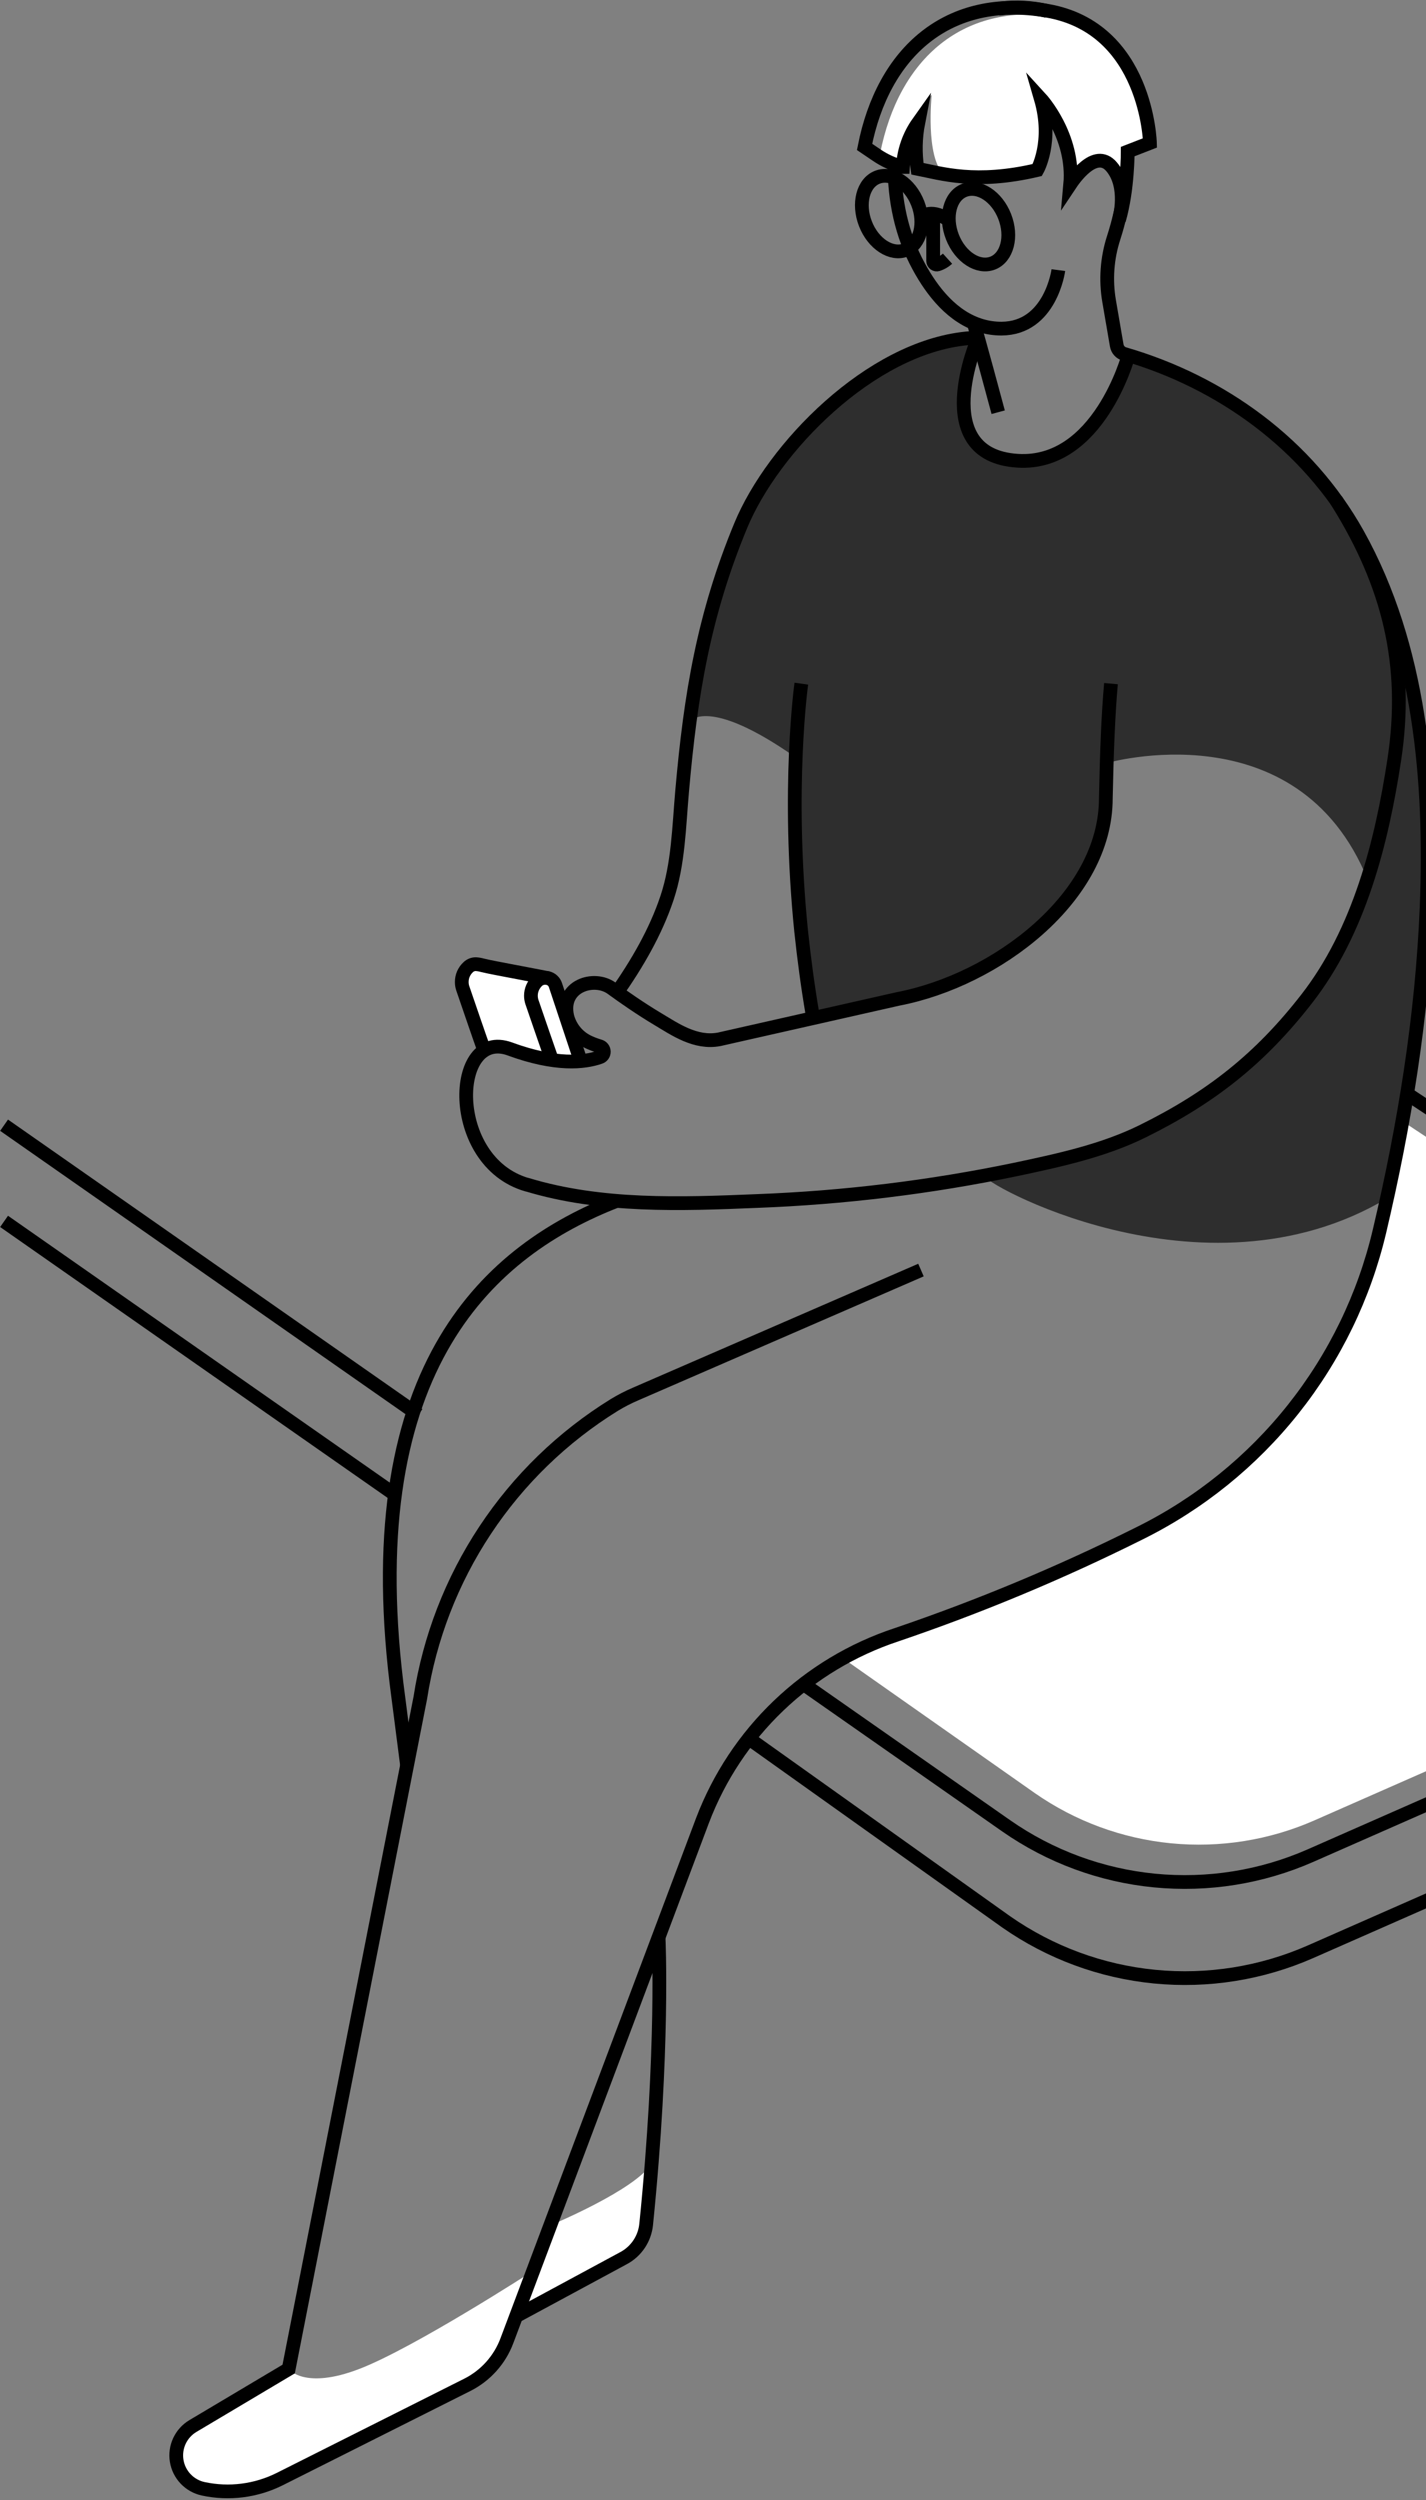 <svg width="437" height="766" viewBox="0 0 437 766" fill="none" xmlns="http://www.w3.org/2000/svg">
<rect x="0" y="0" width="437" height="766" fill="#808080" stroke="none"/>
<path d="M425.028 367.181C368.203 401.021 298.881 361.149 302.138 360.455C409.563 337.097 419.056 269.324 419.056 269.324C397.609 216.923 339.151 233.792 339.151 233.792C337.459 308.156 248.95 312.343 248.95 312.343C243.265 288.215 243.578 231.88 243.578 231.88C216.752 213.125 211.32 221.085 211.32 221.085C219.78 146.637 253.849 122.636 253.849 122.636C259.525 117.349 284.897 105.463 297.925 103.923L298.391 105.987C298.391 105.987 285.218 138.88 310.463 141.045C331.706 142.907 343.778 116.757 347.069 108.457C374.691 117.019 401.053 136.181 418.59 168.413C460.078 244.672 425.028 367.181 425.028 367.181Z" fill="#2E2E2E"/>
<path d="M431.171 335.092L569.246 426.46C596.022 444.175 592.579 484.495 563.214 497.414L401.628 568.529C386.601 575.141 370.125 577.774 353.785 576.175C337.446 574.577 321.792 568.799 308.331 559.4L246.277 516.017" stroke="black" stroke-width="4.21" stroke-miterlimit="10"/>
<path d="M431.173 364.556L426.528 361.477L569.274 455.907C596.05 473.622 592.606 513.943 563.242 526.861L401.656 597.976C386.628 604.587 370.152 607.221 353.813 605.622C337.473 604.023 321.82 598.247 308.359 588.848L229.461 532.656" stroke="black" stroke-width="4.21" stroke-miterlimit="10"/>
<path d="M551.328 492.371L402.813 557.741C389.002 563.816 373.86 566.235 358.844 564.765C343.827 563.295 329.442 557.987 317.071 549.349L260.16 509.367C267.996 503.362 276.776 498.702 286.141 495.577C309.6 487.609 332.495 478.064 354.667 467.008C371.498 458.682 386.283 446.741 397.964 432.039C409.647 417.337 417.937 400.237 422.245 381.96C425.223 369.312 427.837 356.52 429.978 343.661L560.685 430.063C585.286 446.34 578.307 480.51 551.328 492.371Z" fill="white"/>
<path d="M168.642 681.824C168.642 681.824 194.681 671.029 199.673 662.891C199.673 662.891 200.612 681.367 195.739 687.678C190.866 693.99 161.747 710.673 160.182 708.583C158.616 706.493 168.642 681.824 168.642 681.824Z" fill="white"/>
<path d="M88.481 725.851C88.481 725.851 93.218 732.281 110.028 725.851C126.838 719.422 163.411 695.742 163.411 695.742C163.411 695.742 153.208 723.136 149.511 726.147C145.814 729.159 75.968 763.371 75.968 763.371C75.968 763.371 44.742 767.813 56.51 745.605L88.481 725.851Z" fill="white"/>
<path d="M189.003 367.925C150.51 382.907 109.775 418.11 121.492 515.594L124.749 540.923" stroke="black" stroke-width="4.21" stroke-miterlimit="10"/>
<path d="M188.945 304.262C195.24 295.278 200.925 285.566 204.41 275.109C207.896 264.653 208.073 253.325 209.046 242.327C211.635 212.835 215.645 188.445 227.024 160.975C236.88 137.203 266.65 106.577 296.269 103.676L298.934 103.447" stroke="black" stroke-width="4.21" stroke-miterlimit="10"/>
<path d="M263.393 365.766C263.249 365.352 263.105 364.963 262.953 364.557" stroke="black" stroke-width="4.21" stroke-miterlimit="10"/>
<path d="M248.951 310.514C247.495 301.961 246.413 293.67 245.567 285.802C245.569 285.654 245.552 285.506 245.516 285.362C241.083 241.43 245.567 209.468 245.567 209.468" stroke="black" stroke-width="4.21" stroke-miterlimit="10"/>
<path d="M352.424 43.874L345.656 46.514C345.656 46.726 345.656 49.365 345.369 53.062C345.054 57.477 344.352 61.856 343.271 66.15C343.871 63.223 344.743 56.269 340.919 51.429C340.86 51.33 340.792 51.236 340.716 51.15C338.178 48.096 335.048 49.306 332.535 51.404C330.8 52.872 329.285 54.582 328.034 56.48C328.472 50.828 327.459 45.158 325.09 40.008C323.545 36.495 321.496 33.226 319.007 30.304C322.84 43.502 317.924 52.14 317.924 52.14C304.938 55.194 295.928 54.543 289.211 53.384C283.551 48.105 285.514 29.095 285.514 29.095C279.821 33.748 281.191 51.751 281.191 51.751C280.464 47.053 280.553 42.265 281.453 37.597C278.625 41.596 276.992 46.317 276.741 51.209L276.64 51.159C276.247 51.058 275.861 50.936 275.481 50.795C274.784 50.428 274.108 50.021 273.459 49.577L269.711 47.039C275.371 18.164 295.159 0.009 325.733 5.339C327.729 5.683 329.693 6.192 331.604 6.862C351.748 17.36 352.424 43.874 352.424 43.874Z" fill="white"/>
<path d="M177.944 325.082L170.237 301.884C170.066 301.344 169.761 300.856 169.35 300.467C168.938 300.078 168.434 299.8 167.885 299.659C167.817 299.659 167.741 299.659 167.665 299.608C167.589 299.558 167.572 299.608 167.521 299.608C167.344 299.597 167.166 299.597 166.988 299.608C166.133 299.612 165.312 299.938 164.687 300.522C164.061 301.1 163.562 301.801 163.22 302.582C162.878 303.362 162.7 304.205 162.699 305.057C162.7 305.723 162.806 306.386 163.012 307.019C164.704 311.918 167.716 320.759 169.146 324.785" fill="white"/>
<path d="M176.202 325.084L167.895 299.662C167.827 299.662 167.751 299.662 167.675 299.611C167.599 299.56 167.582 299.611 167.531 299.611L163.174 298.765C160.848 298.333 158.521 297.868 156.195 297.437C153.403 296.878 150.594 296.413 147.811 295.745C147.153 295.559 146.478 295.445 145.797 295.406C144.939 295.404 144.114 295.735 143.496 296.328C142.865 296.905 142.362 297.609 142.019 298.393C141.676 299.177 141.503 300.025 141.508 300.88C141.504 301.539 141.609 302.194 141.821 302.817C143.691 308.299 147.252 318.671 148.386 321.818L176.202 325.084Z" fill="white"/>
<path d="M340.463 209.459C339.617 218.875 339.177 230.27 338.881 244.593C338.881 275.049 305.21 300.268 275.287 306.038L220.415 318.432C213.165 319.836 206.744 315.31 201.702 312.307C196.516 309.219 191.203 305.539 187.464 302.807C182.083 298.873 171.72 302.037 173.843 311.419C174.301 313.203 175.165 314.857 176.366 316.253C177.568 317.648 179.076 318.748 180.772 319.464C181.727 319.893 182.711 320.254 183.716 320.547C184.091 320.641 184.423 320.856 184.663 321.159C184.903 321.461 185.036 321.834 185.042 322.22C185.048 322.605 184.926 322.983 184.695 323.292C184.465 323.602 184.138 323.826 183.767 323.931C179.012 325.572 170.307 326.545 156.263 321.393C138.269 314.769 136.873 355.834 161.475 362.982H161.568C184.232 369.835 208.622 368.955 232.048 367.974C258.649 366.966 285.119 363.737 311.183 358.321C324.44 355.512 338.06 352.594 350.192 346.595C371.088 336.266 386.147 324.422 400.47 305.987C416.544 285.32 423.405 258.205 427.279 232.783C431.712 203.698 425.587 179.138 409.996 154.105L409.42 153.191" stroke="black" stroke-width="4.21" stroke-miterlimit="10"/>
<path d="M177.944 325.082L170.237 301.884C170.066 301.344 169.761 300.856 169.35 300.467C168.938 300.078 168.434 299.8 167.885 299.659C167.817 299.659 167.741 299.659 167.665 299.608C167.589 299.558 167.572 299.608 167.521 299.608C167.344 299.597 167.166 299.597 166.988 299.608C166.133 299.612 165.312 299.938 164.687 300.522C164.061 301.1 163.562 301.801 163.22 302.582C162.878 303.362 162.7 304.205 162.699 305.057C162.7 305.723 162.806 306.386 163.012 307.019C164.704 311.918 167.716 320.759 169.146 324.785" stroke="black" stroke-width="4.21" stroke-miterlimit="10"/>
<path d="M167.895 299.662C167.827 299.662 167.751 299.662 167.675 299.611C167.599 299.56 167.582 299.611 167.531 299.611L163.174 298.765C160.848 298.333 158.521 297.868 156.195 297.437C153.403 296.878 150.594 296.413 147.811 295.745C147.153 295.559 146.478 295.445 145.797 295.406C144.939 295.404 144.114 295.735 143.496 296.328C142.865 296.905 142.362 297.609 142.019 298.393C141.676 299.177 141.503 300.025 141.508 300.88C141.504 301.539 141.609 302.194 141.821 302.817C143.691 308.299 147.252 318.671 148.386 321.818" stroke="black" stroke-width="4.21" stroke-miterlimit="10"/>
<path d="M274.109 50.377C274.109 61.375 276.25 71.891 281.529 81.603C285.759 89.403 291.968 97.262 300.851 99.843C302.82 100.41 304.86 100.695 306.909 100.689C321.985 100.621 324.336 82.762 324.336 82.762" stroke="black" stroke-width="4.21" stroke-miterlimit="10"/>
<path d="M344.862 56.758V56.809C344.163 62.265 342.962 67.647 341.274 72.883C339.258 79.129 338.782 85.77 339.887 92.239L342.23 105.868C342.337 106.476 342.613 107.041 343.026 107.498C343.439 107.956 343.972 108.289 344.565 108.457C374.311 117.095 400.714 136.155 416.078 163.675C435.24 198.04 438.734 239.426 437.186 278.004C435.823 311.446 430.418 344.694 422.744 377.24C418.054 397.131 409.029 415.741 396.315 431.741C383.601 447.742 367.511 460.737 349.193 469.8C325.089 481.836 300.196 492.224 274.686 500.891C261.182 505.363 248.844 512.788 238.569 522.627C228.295 532.465 220.341 544.47 215.288 557.767L155.341 717.171C153.138 723.056 148.793 727.89 143.175 730.707L85.732 759.564C78.478 763.195 70.203 764.245 62.272 762.542C60.216 762.098 58.341 761.045 56.892 759.521C55.441 757.996 54.485 756.071 54.145 753.995C53.805 751.919 54.099 749.788 54.987 747.881C55.876 745.975 57.317 744.38 59.125 743.304L88.464 725.851L128.81 520.171C131.649 501.822 138.429 484.305 148.683 468.824C158.935 453.344 172.42 440.268 188.208 430.495C190.313 429.212 192.506 428.082 194.773 427.111L282.232 389.134" stroke="black" stroke-width="4.21" stroke-miterlimit="10"/>
<path d="M320.817 3.35C316.142 2.236 311.302 1.989 306.537 2.623C306.341 2.627 306.147 2.644 305.953 2.674" stroke="black" stroke-width="4.21" stroke-miterlimit="10"/>
<path d="M299.633 103.945C299.633 103.945 284.159 139.418 311.832 141.169C336.662 142.76 345.774 109.021 345.774 109.021" stroke="black" stroke-width="4.21" stroke-miterlimit="10"/>
<path d="M342.917 67.441C343.094 66.789 345.759 57.17 340.666 51.113C335.573 45.056 328.67 55.445 327.976 56.485C329.33 41.571 318.966 30.26 318.966 30.26C322.79 43.466 317.867 52.094 317.867 52.094C298.942 56.527 288.527 53.152 281.142 51.697C280.415 47.002 280.507 42.216 281.412 37.552C278.577 41.541 276.941 46.259 276.7 51.147H276.582C273.77 50.4 271.105 49.184 268.697 47.551L264.949 45.013C270.617 16.148 290.397 -2.024 320.971 3.306C351.546 8.636 352.4 43.796 352.4 43.796L345.59 46.443C345.59 46.443 345.649 58.05 342.917 67.441Z" stroke="black" stroke-width="4.21" stroke-miterlimit="10"/>
<path d="M285.973 65.936V79.971C285.974 80.142 286.015 80.31 286.094 80.461C286.171 80.614 286.284 80.745 286.423 80.846C286.561 80.946 286.721 81.012 286.89 81.04C287.058 81.067 287.231 81.054 287.394 81.003C288.498 80.637 289.512 80.043 290.372 79.26" stroke="black" stroke-width="4.21" stroke-miterlimit="10"/>
<path d="M277.578 76.59C282.006 74.865 283.649 68.475 281.249 62.32C278.849 56.164 273.315 52.574 268.888 54.3C264.46 56.026 262.817 62.415 265.217 68.57C267.617 74.726 273.151 78.316 277.578 76.59Z" stroke="black" stroke-width="4.21" stroke-miterlimit="10"/>
<path d="M304.219 80.606C308.646 78.88 310.29 72.491 307.89 66.336C305.489 60.18 299.956 56.59 295.529 58.316C291.101 60.041 289.458 66.43 291.858 72.586C294.257 78.741 299.792 82.332 304.219 80.606Z" stroke="black" stroke-width="4.21" stroke-miterlimit="10"/>
<path d="M282.25 66.663C282.25 66.663 284.873 63.668 290.372 67.179" stroke="black" stroke-width="4.21" stroke-miterlimit="10"/>
<path d="M298.391 98.956C298.391 98.956 300.294 105.403 305.895 126.299" stroke="black" stroke-width="4.21" stroke-miterlimit="10"/>
<path d="M158.176 709.64L191.17 691.831C193.061 690.807 194.672 689.335 195.865 687.546C197.058 685.755 197.796 683.701 198.014 681.561C203.496 627.713 201.821 593.671 201.821 593.671" stroke="black" stroke-width="4.21" stroke-miterlimit="10"/>
<path d="M128.226 433.489L1.25 344.752" stroke="black" stroke-width="4.21" stroke-miterlimit="10"/>
<path d="M121.035 457.94L1.25 374.22" stroke="black" stroke-width="4.21" stroke-miterlimit="10"/>
</svg>

